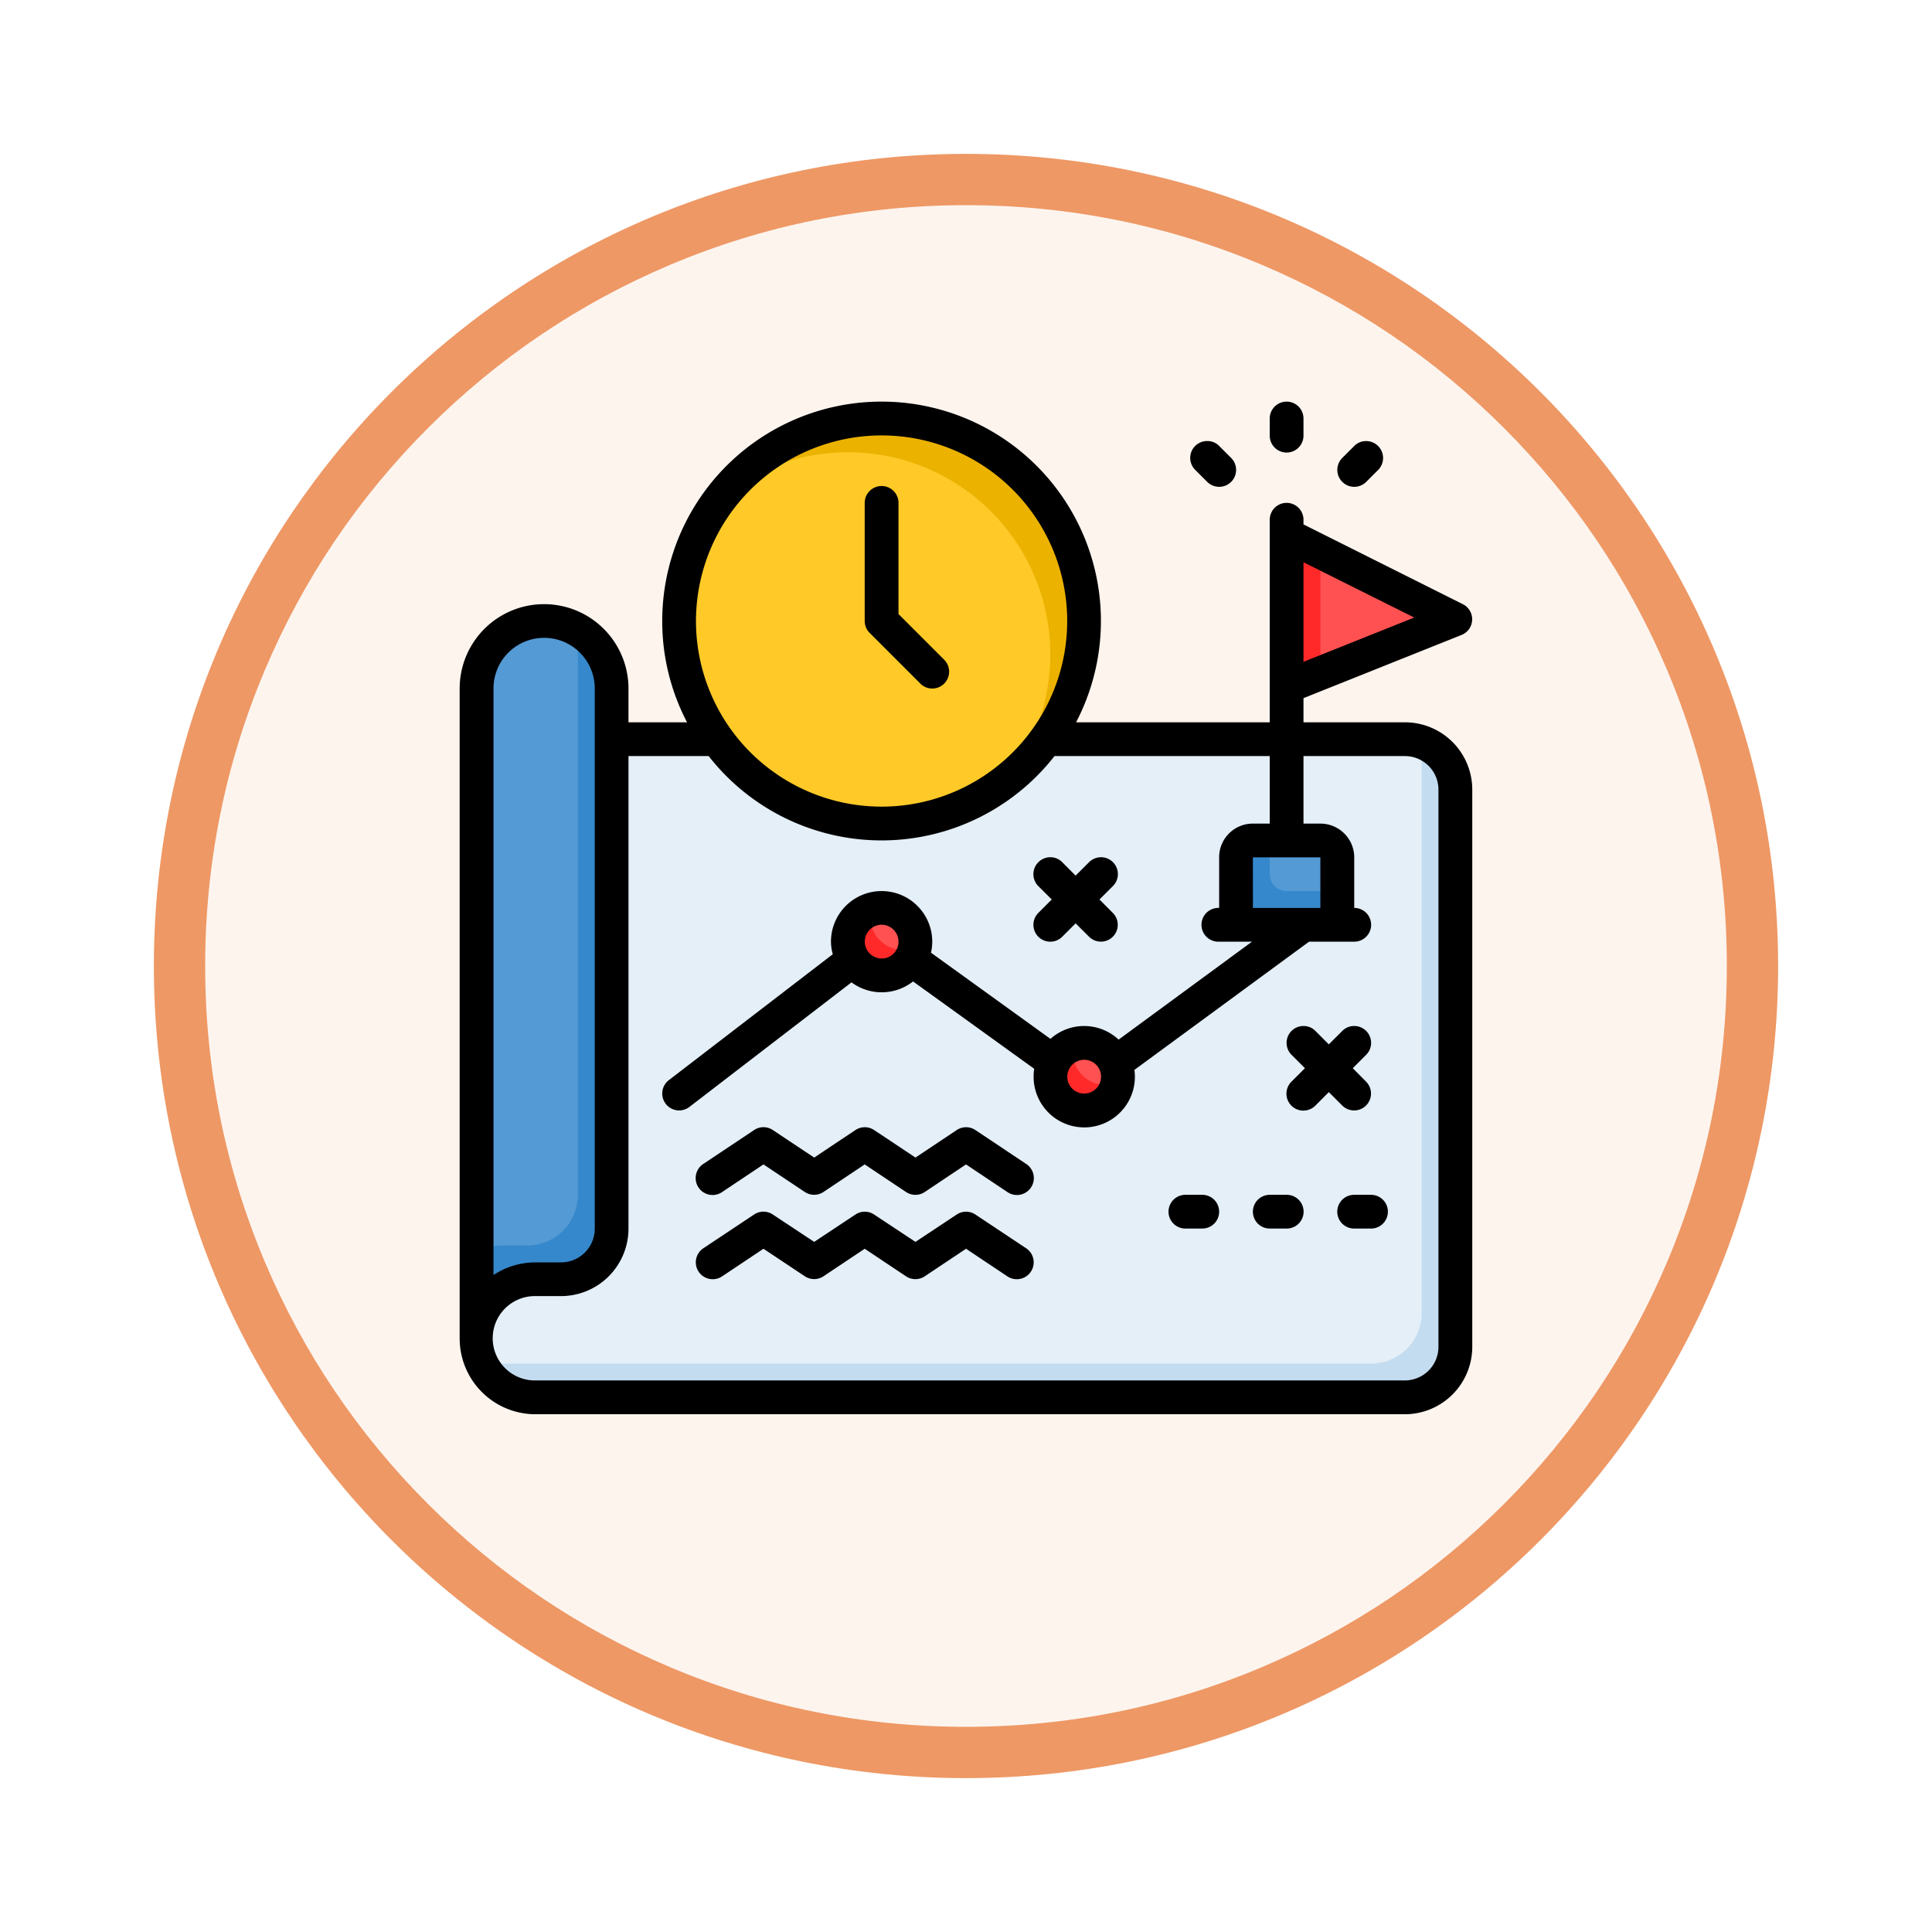 <svg xmlns="http://www.w3.org/2000/svg" xmlns:xlink="http://www.w3.org/1999/xlink" width="113" height="113" viewBox="0 0 113 113">
  <defs>
    <filter id="Trazado_982547" x="0" y="0" width="113" height="113" filterUnits="userSpaceOnUse">
      <feOffset dy="3" input="SourceAlpha"/>
      <feGaussianBlur stdDeviation="3" result="blur"/>
      <feFlood flood-opacity="0.161"/>
      <feComposite operator="in" in2="blur"/>
      <feComposite in="SourceGraphic"/>
    </filter>
  </defs>
  <g id="Grupo_1182635" data-name="Grupo 1182635" transform="translate(-171 -1132.432)">
    <g id="Grupo_1182270" data-name="Grupo 1182270" transform="translate(0 162.432)">
      <g id="Grupo_1173577" data-name="Grupo 1173577" transform="translate(0 -1581)">
        <g id="Grupo_1168598" data-name="Grupo 1168598" transform="translate(0 -730)">
          <g id="Grupo_1167519" data-name="Grupo 1167519" transform="translate(180 3287)">
            <g id="Grupo_1166845" data-name="Grupo 1166845" transform="translate(0)">
              <g id="Grupo_1166720" data-name="Grupo 1166720">
                <g id="Grupo_1164305" data-name="Grupo 1164305">
                  <g id="Grupo_1163948" data-name="Grupo 1163948">
                    <g id="Grupo_1158168" data-name="Grupo 1158168">
                      <g id="Grupo_1152576" data-name="Grupo 1152576">
                        <g id="Grupo_1148633" data-name="Grupo 1148633">
                          <g id="Grupo_1148525" data-name="Grupo 1148525">
                            <g transform="matrix(1, 0, 0, 1, -9, -6)" filter="url(#Trazado_982547)">
                              <g id="Trazado_982547-2" data-name="Trazado 982547" transform="translate(9 6)" fill="#fdf4ee">
                                <path d="M 47.5 93.5 C 41.289 93.5 35.265 92.284 29.595 89.886 C 24.118 87.569 19.198 84.252 14.973 80.027 C 10.748 75.802 7.431 70.882 5.114 65.405 C 2.716 59.735 1.5 53.711 1.5 47.5 C 1.5 41.289 2.716 35.265 5.114 29.595 C 7.431 24.118 10.748 19.198 14.973 14.973 C 19.198 10.748 24.118 7.431 29.595 5.114 C 35.265 2.716 41.289 1.5 47.5 1.5 C 53.711 1.5 59.735 2.716 65.405 5.114 C 70.882 7.431 75.802 10.748 80.027 14.973 C 84.252 19.198 87.569 24.118 89.886 29.595 C 92.284 35.265 93.5 41.289 93.5 47.5 C 93.5 53.711 92.284 59.735 89.886 65.405 C 87.569 70.882 84.252 75.802 80.027 80.027 C 75.802 84.252 70.882 87.569 65.405 89.886 C 59.735 92.284 53.711 93.5 47.5 93.5 Z" stroke="none"/>
                                <path d="M 47.5 3 C 41.491 3 35.664 4.176 30.18 6.496 C 24.881 8.737 20.122 11.946 16.034 16.034 C 11.946 20.122 8.737 24.881 6.496 30.18 C 4.176 35.664 3 41.491 3 47.5 C 3 53.509 4.176 59.336 6.496 64.82 C 8.737 70.119 11.946 74.878 16.034 78.966 C 20.122 83.054 24.881 86.263 30.18 88.504 C 35.664 90.824 41.491 92 47.5 92 C 53.509 92 59.336 90.824 64.82 88.504 C 70.119 86.263 74.878 83.054 78.966 78.966 C 83.054 74.878 86.263 70.119 88.504 64.82 C 90.824 59.336 92 53.509 92 47.5 C 92 41.491 90.824 35.664 88.504 30.18 C 86.263 24.881 83.054 20.122 78.966 16.034 C 74.878 11.946 70.119 8.737 64.82 6.496 C 59.336 4.176 53.509 3 47.5 3 M 47.5 0 C 73.734 0 95 21.266 95 47.5 C 95 73.734 73.734 95 47.5 95 C 21.266 95 0 73.734 0 47.5 C 0 21.266 21.266 0 47.5 0 Z" stroke="none" fill="#ee9865"/>
                              </g>
                            </g>
                          </g>
                        </g>
                      </g>
                    </g>
                  </g>
                </g>
              </g>
            </g>
          </g>
        </g>
      </g>
    </g>
    <g id="layer2" transform="translate(197.359 1155.394)">
      <path id="path6751" d="M55.08,5.821a2.955,2.955,0,0,1,2.961,2.961V41.355a2.955,2.955,0,0,1-2.961,2.961H4.247A3.492,3.492,0,0,1,.817,41.108C.813,28.217.794,18.653.794,5.821" transform="translate(0.724 14.449)" fill="#e4eff8"/>
      <path id="path6753" d="M57.875,41.265a2.955,2.955,0,0,1-2.961,2.961H4.081A3.608,3.608,0,0,1,.855,41.994a3.287,3.287,0,0,0,1.251.258H52.94A2.955,2.955,0,0,0,55.9,39.291V6.7a2.937,2.937,0,0,0-.137-.85,2.945,2.945,0,0,1,2.111,2.824Z" transform="translate(0.891 14.539)" fill="#c4dcf0"/>
      <path id="path6755" d="M.794,7.917a3.948,3.948,0,0,1,7.9,0V39.5a2.955,2.955,0,0,1-2.961,2.961H4.248A3.447,3.447,0,0,0,.794,45.919Z" transform="translate(0.723 9.392)" fill="#549ad4"/>
      <path id="path6757" d="M8.69,39.25a2.955,2.955,0,0,1-2.961,2.961H4.248A3.447,3.447,0,0,0,.794,45.666V40.579a3.438,3.438,0,0,1,1.481-.341H3.755a2.955,2.955,0,0,0,2.961-2.961V5.682a3.938,3.938,0,0,0-.353-1.621,3.934,3.934,0,0,1,2.327,3.6Z" transform="translate(0.722 9.645)" fill="#3588cb"/>
      <path id="path6759" d="M13.738,12.557a1.974,1.974,0,1,1-1.974-1.974A1.974,1.974,0,0,1,13.738,12.557Z" transform="translate(25.286 27.454)" fill="#ff5151"/>
      <path id="path6761" d="M27.658,12.638A11.845,11.845,0,1,1,15.813.794,11.845,11.845,0,0,1,27.658,12.638Z" transform="translate(9.392 0.723)" fill="#ffca28"/>
      <path id="path6763" d="M13.93.794A11.845,11.845,0,0,0,4.659,5.288,11.834,11.834,0,0,1,21.226,21.963,11.841,11.841,0,0,0,13.93.794Z" transform="translate(11.276 0.723)" fill="#ecb200"/>
      <path id="path6765" d="M10.563,10.441A1.974,1.974,0,1,1,8.589,8.467,1.974,1.974,0,0,1,10.563,10.441Z" transform="translate(16.617 21.674)" fill="#ff5151"/>
      <path id="path6767" d="M13.687,7.408h3.948a.985.985,0,0,1,.987.987v2.961a.985.985,0,0,1-.987.987H13.687a.985.985,0,0,1-.987-.987V8.4A.985.985,0,0,1,13.687,7.408Z" transform="translate(33.234 18.784)" fill="#549ad4"/>
      <path id="path6769" d="M13.687,7.408A.985.985,0,0,0,12.7,8.4v2.961a.985.985,0,0,0,.987.987h3.948a.985.985,0,0,0,.987-.987V10.37H15.661a.985.985,0,0,1-.987-.987V7.408Z" transform="translate(33.234 18.784)" fill="#3588cb"/>
      <path id="path6771" d="M13.494,2.618l9.871,4.935L13.494,11.5" transform="translate(35.401 5.704)" fill="#ff5151"/>
      <g id="Grupo_1182634" data-name="Grupo 1182634" transform="translate(23.231 8.322)">
        <path id="path6773" d="M13.494,2.618V11.5l1.974-.79V3.6Z" transform="translate(12.17 -2.618)" fill="#ff2929"/>
        <path id="path6775" d="M11.124,10.614A1.97,1.97,0,1,0,13.7,12.851a1.961,1.961,0,0,1-2.576-2.236Z" transform="translate(2.055 19.217)" fill="#ff2929"/>
        <path id="path6777" d="M7.949,8.5a1.97,1.97,0,1,0,2.576,2.236A1.961,1.961,0,0,1,7.949,8.5Z" transform="translate(-6.615 13.437)" fill="#ff2929"/>
      </g>
      <path id="path6779" d="M12.374,13.361a12.736,12.736,0,0,0,1.452,5.924H10.4V17.311a4.937,4.937,0,0,0-9.874,0v38a4.434,4.434,0,0,0,4.446,4.444H55.8A3.947,3.947,0,0,0,59.752,55.8V23.233A3.939,3.939,0,0,0,55.8,19.285H49.88V17.872l9.254-3.7a.987.987,0,0,0,.073-1.793L49.88,7.71V7.437a.987.987,0,1,0-1.974,0V19.285H36.58a12.829,12.829,0,1,0-24.206-5.924ZM48.881.529a.987.987,0,0,0-.975,1v.991a.987.987,0,0,0,1.974,0V1.528a.987.987,0,0,0-1-1ZM25.209,2.505A10.856,10.856,0,1,1,14.348,13.361,10.859,10.859,0,0,1,25.209,2.505Zm18.34,2.017.7.7a.989.989,0,0,0,1.4-1.4l-.7-.7a.94.94,0,0,0-.689-.288A.986.986,0,0,0,43.549,4.522Zm9.3-1.4-.7.7a.989.989,0,0,0,1.4,1.4l.7-.7a.989.989,0,0,0-.733-1.685.948.948,0,0,0-.667.287ZM24.217,6.454v6.907a.987.987,0,0,0,.293.7l2.957,2.957a.987.987,0,0,0,1.4-1.392l-2.674-2.674v-6.5a.988.988,0,0,0-1.976,0ZM49.88,9.922l6.478,3.235L49.88,15.748ZM5.463,14.344a2.963,2.963,0,0,1,2.965,2.967V48.9a1.976,1.976,0,0,1-1.974,1.974H4.975a4.436,4.436,0,0,0-2.47.738v-34.3a2.957,2.957,0,0,1,2.957-2.967ZM10.4,21.259h4.689a12.835,12.835,0,0,0,20.229,0H47.906v3.95h-.983a1.969,1.969,0,0,0-1.976,1.974v2.957a.989.989,0,1,0,0,1.976h1.92l-7.8,5.728A2.955,2.955,0,0,0,35.08,37.8l-6.988-5.041a2.9,2.9,0,0,0,.075-.642,2.962,2.962,0,1,0-5.924,0,2.87,2.87,0,0,0,.106.733l-9.593,7.368a.987.987,0,1,0,1.211,1.56l9.477-7.283a2.969,2.969,0,0,0,3.6-.054l7.085,5.107a3.233,3.233,0,0,0-.034.468,2.962,2.962,0,0,0,5.924,0,2.77,2.77,0,0,0-.03-.4l10.216-7.5h2.643a.988.988,0,0,0,0-1.976V27.184a1.977,1.977,0,0,0-1.974-1.974H49.88v-3.95H55.8a1.963,1.963,0,0,1,1.974,1.974V55.8A1.968,1.968,0,0,1,55.8,57.778H4.975a2.467,2.467,0,1,1,0-4.933H6.454A3.949,3.949,0,0,0,10.4,48.9Zm24.671,5.917a.992.992,0,0,0-.7,1.691l.785.781-.785.785a.987.987,0,0,0,1.4,1.392l.781-.781.785.781a.984.984,0,1,0,1.392-1.392l-.781-.785.781-.781a.987.987,0,0,0-.706-1.691,1,1,0,0,0-.686.291l-.785.785-.781-.785a.962.962,0,0,0-.7-.291Zm11.849.008h3.948v2.957H46.923ZM25.21,31.124a.991.991,0,0,1,.983.993.98.98,0,0,1-.983.983.988.988,0,1,1,0-1.976Zm24.678,5.924a.986.986,0,0,0-.708,1.683l.785.785-.785.783a.99.99,0,1,0,1.4,1.4l.781-.785.785.785a.987.987,0,0,0,1.392-1.4l-.775-.783.783-.785a.986.986,0,0,0-.729-1.683.961.961,0,0,0-.671.291l-.785.783-.781-.783A.945.945,0,0,0,49.888,37.049ZM37.048,39.023a.988.988,0,1,1-.983.993A.99.99,0,0,1,37.048,39.023ZM18.287,42.965a.987.987,0,0,0-.54.168L14.79,45.107a.989.989,0,1,0,1.093,1.648l2.412-1.612,2.419,1.612a.987.987,0,0,0,1.091,0l2.412-1.612,2.414,1.612a.987.987,0,0,0,1.1,0l2.412-1.612,2.412,1.612a.989.989,0,1,0,1.093-1.648l-2.957-1.974a.987.987,0,0,0-1.093,0l-2.412,1.61-2.419-1.61a.987.987,0,0,0-1.093,0l-2.412,1.61-2.419-1.61a.987.987,0,0,0-.553-.168Zm24.686,3.956a.987.987,0,1,0,0,1.974h.987a.987.987,0,1,0,0-1.974Zm4.935,0a.987.987,0,1,0,0,1.974H48.9a.987.987,0,1,0,0-1.974Zm4.935,0a.987.987,0,1,0,0,1.974h.987a.987.987,0,1,0,0-1.974Zm-34.557.985a.987.987,0,0,0-.54.168L14.79,50.04a.988.988,0,1,0,1.093,1.646l2.412-1.61,2.419,1.61a.987.987,0,0,0,1.091,0l2.412-1.61,2.414,1.61a.987.987,0,0,0,1.1,0l2.412-1.61,2.412,1.61a.988.988,0,1,0,1.093-1.646l-2.957-1.966a.987.987,0,0,0-1.093,0l-2.412,1.6-2.419-1.6a.987.987,0,0,0-1.093,0l-2.412,1.6-2.419-1.6a.987.987,0,0,0-.553-.168Z" transform="translate(0 0)"/>
    </g>
  </g>
</svg>
